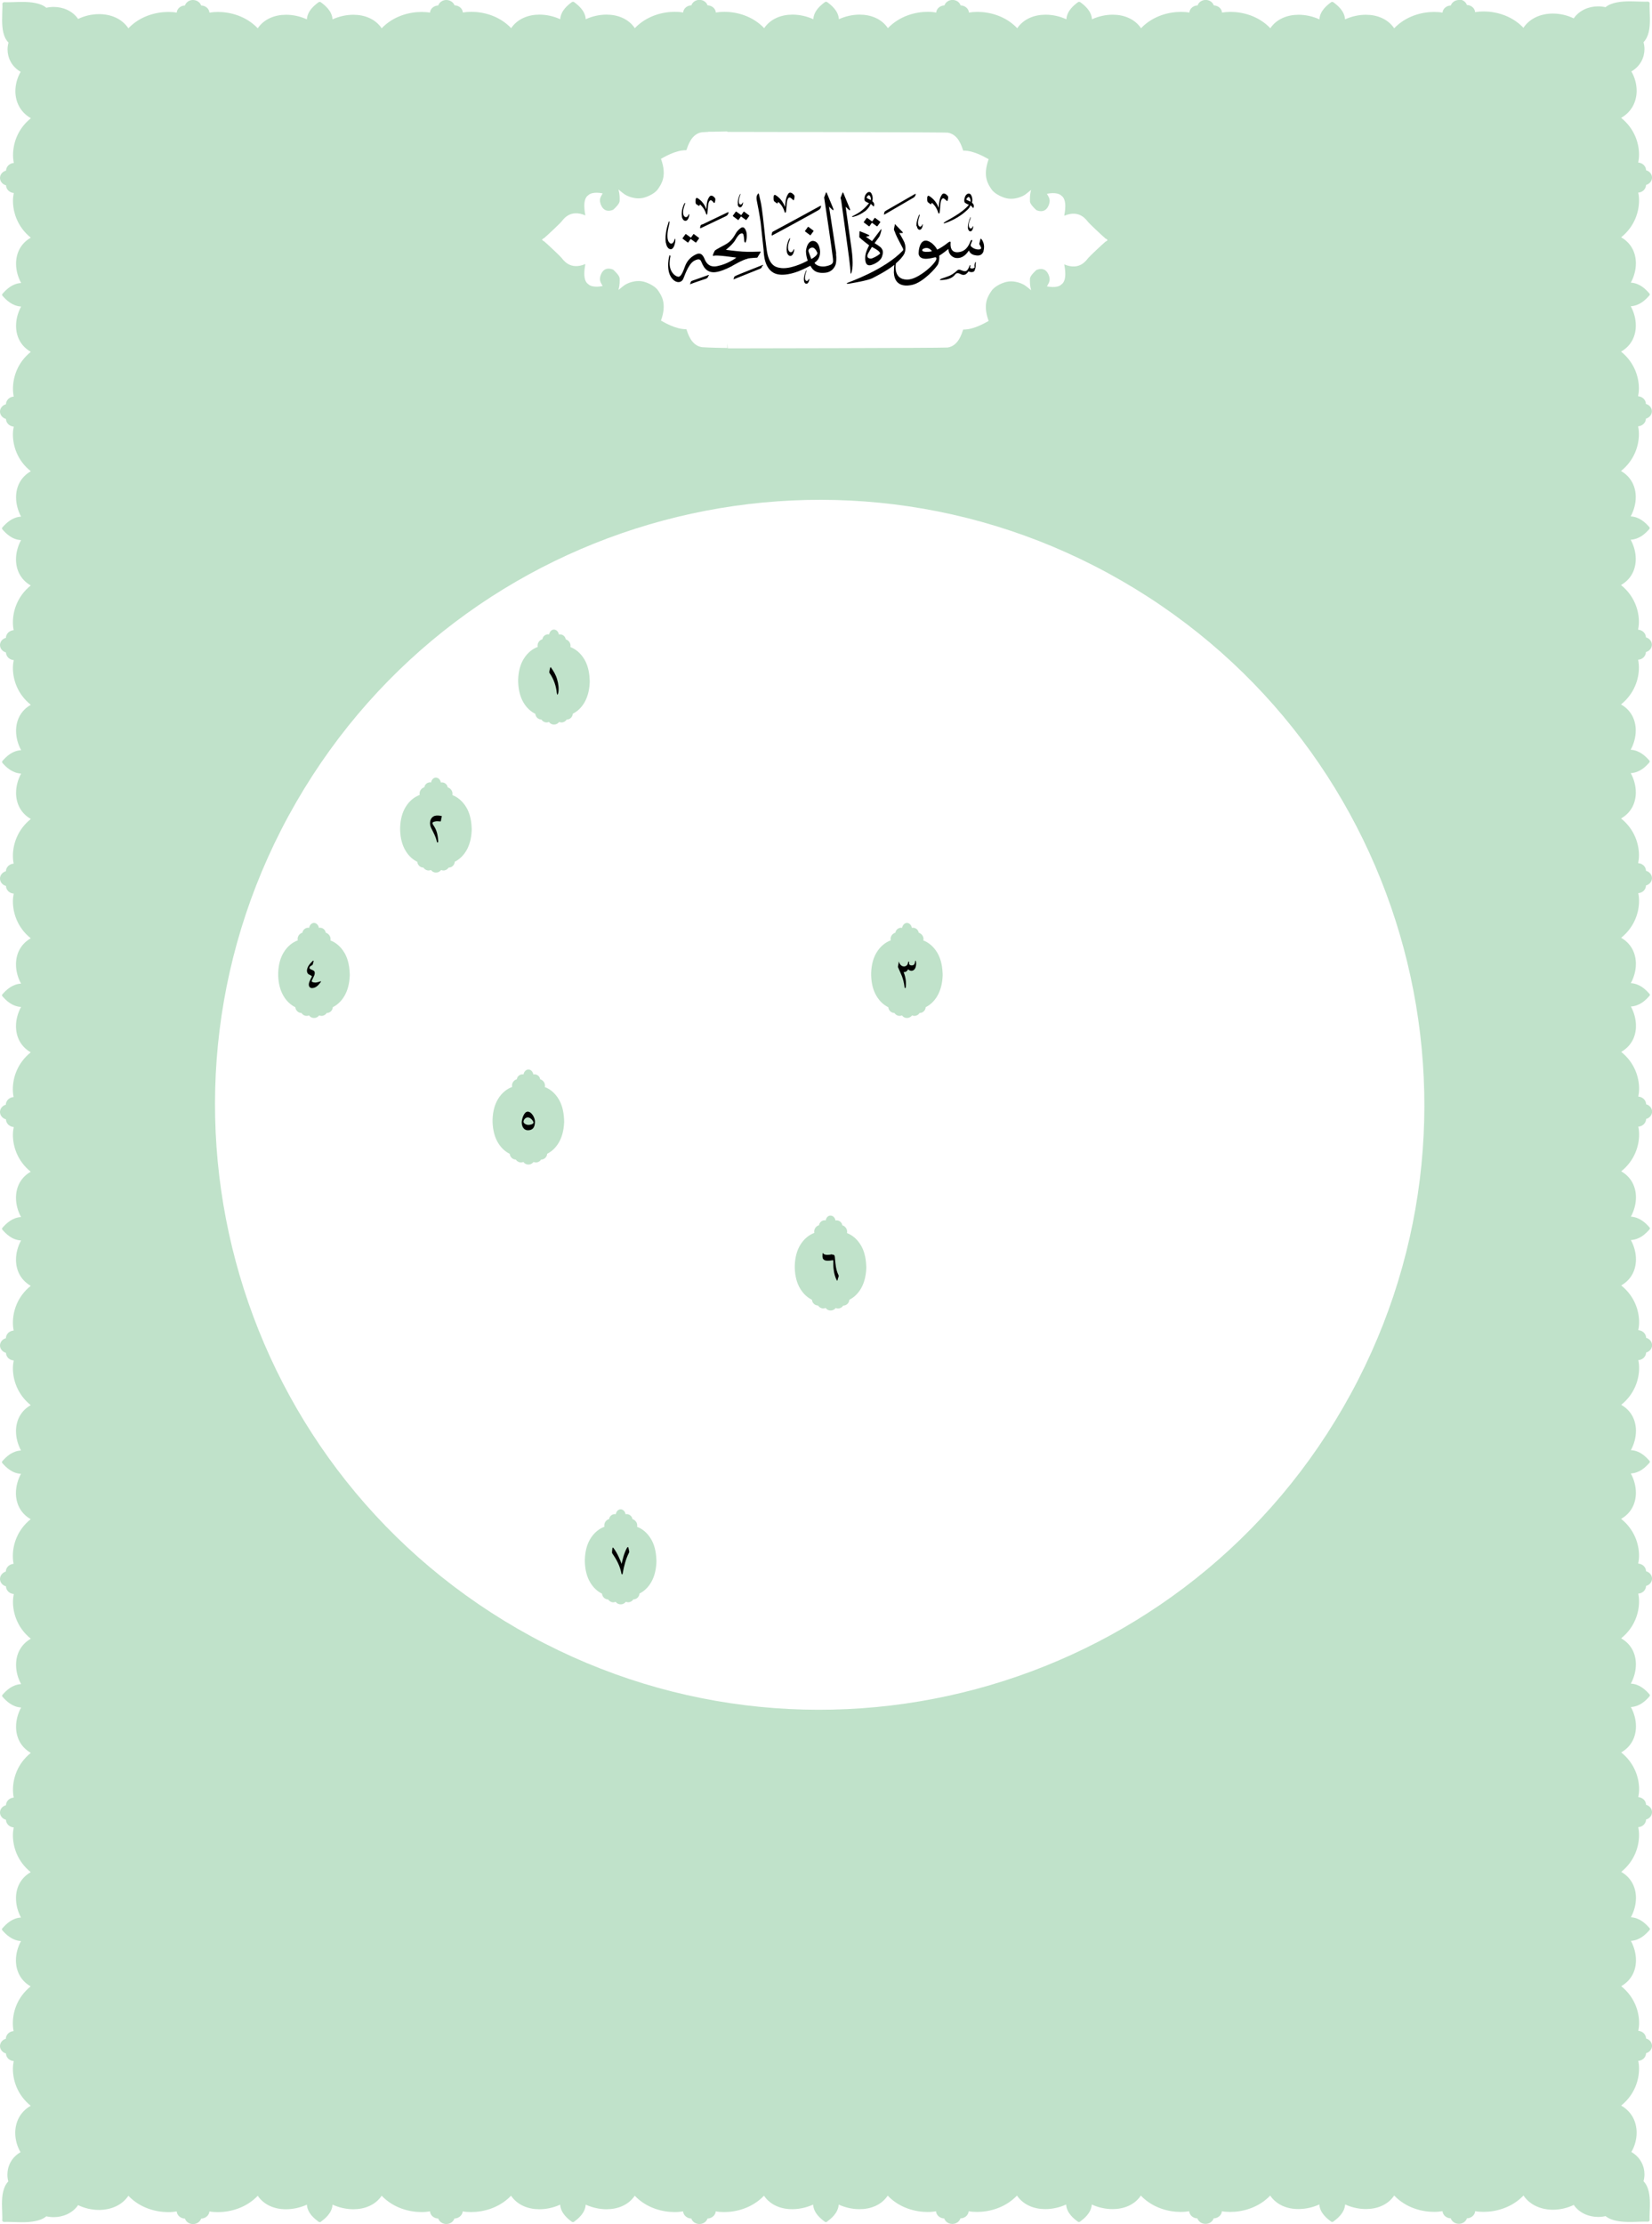 <?xml version="1.0" encoding="iso-8859-1"?>
<!-- Generator: Adobe Illustrator 25.2.1, SVG Export Plug-In . SVG Version: 6.00 Build 0)  -->
<svg version="1.1" xmlns="http://www.w3.org/2000/svg" xmlns:xlink="http://www.w3.org/1999/xlink" x="0px" y="0px"
	 viewBox="0 0 240.74 323.95" enable-background="new 0 0 240.74 323.95" xml:space="preserve">
<g id="Ornaments">
	<path fill-rule="evenodd" clip-rule="evenodd" fill="#C0E2CA" d="M163.5,84.62c42.14,24.33,56.58,78.21,32.25,120.35
		c-24.33,42.14-78.21,56.58-120.35,32.25c-42.14-24.33-56.58-78.21-32.25-120.35C67.47,74.73,121.36,60.29,163.5,84.62z
		 M105.99,19.21c8.1,0.01,31.32,0.05,32.11,0.11c1.56,0.25,2.02,1.94,2.27,2.62c1.6-0.04,3.39,1.1,3.7,1.25
		c-0.92,2.56-0.02,3.7,0.38,4.33c0.4,0.64,1.35,1.1,1.96,1.29c1.37,0.44,2.73-0.25,3.06-0.52c0.33-0.27,0.38-0.29,0.79-0.63
		c-0.21,0.81-0.17,1.27-0.17,1.66c0,0.39,0.62,1,0.94,1.29c1.39,0.58,1.85-0.65,1.92-1.19c0.08-0.54-0.25-0.92-0.38-1.19
		c0.01,0,1.46-0.35,2.1,0.27c0.9,0.6,0.48,2.52,0.42,2.93c2.27-0.96,3.23,0.64,3.52,0.96c0.25,0.28,1.82,1.78,2.52,2.38l0.06,0
		l0.21,0.19l-0.01,0.01l0.01,0.01l-0.21,0.19l-0.06,0c-0.7,0.6-2.27,2.1-2.52,2.38c-0.29,0.33-1.25,1.92-3.52,0.96
		c0.06,0.4,0.48,2.33-0.42,2.93c-0.64,0.62-2.09,0.27-2.1,0.27c0.13-0.27,0.46-0.65,0.38-1.19c-0.08-0.54-0.54-1.77-1.92-1.19
		c-0.33,0.29-0.94,0.9-0.94,1.29s-0.04,0.85,0.17,1.66c-0.4-0.35-0.46-0.37-0.79-0.63c-0.33-0.27-1.69-0.96-3.06-0.52
		c-0.62,0.19-1.56,0.65-1.96,1.29c-0.4,0.64-1.31,1.77-0.38,4.33c-0.31,0.15-2.1,1.29-3.7,1.25c-0.25,0.67-0.71,2.37-2.27,2.62
		c-0.96,0.08-32.04,0.12-32.04,0.12l-0.07-0.73v0.68c0,0-2.73-0.04-3.7-0.12c-1.56-0.25-2.02-1.94-2.27-2.62
		c-1.6,0.04-3.39-1.1-3.7-1.25c0.92-2.56,0.02-3.7-0.38-4.33c-0.4-0.64-1.35-1.1-1.96-1.29c-1.37-0.44-2.73,0.25-3.06,0.52
		c-0.33,0.27-0.38,0.29-0.79,0.63c0.21-0.81,0.17-1.27,0.17-1.66s-0.62-1-0.94-1.29c-1.39-0.58-1.85,0.65-1.92,1.19
		c-0.08,0.54,0.25,0.92,0.38,1.19c-0.01,0-1.46,0.35-2.1-0.27c-0.9-0.6-0.48-2.52-0.42-2.93c-2.27,0.96-3.23-0.64-3.52-0.96
		c-0.25-0.28-1.82-1.78-2.52-2.38l-0.06,0l-0.21-0.19L79,34.91l-0.01-0.01l0.21-0.19l0.06,0c0.7-0.6,2.27-2.1,2.52-2.38
		c0.29-0.33,1.25-1.92,3.52-0.96c-0.06-0.4-0.48-2.33,0.42-2.93c0.64-0.62,2.09-0.27,2.1-0.27c-0.13,0.27-0.46,0.65-0.38,1.19
		c0.08,0.54,0.54,1.77,1.92,1.19c0.33-0.29,0.94-0.9,0.94-1.29c0-0.39,0.04-0.85-0.17-1.66c0.4,0.35,0.46,0.37,0.79,0.63
		c0.33,0.27,1.69,0.96,3.06,0.52c0.62-0.19,1.56-0.65,1.96-1.29c0.4-0.64,1.31-1.77,0.38-4.33c0.31-0.15,2.1-1.29,3.7-1.25
		c0.25-0.67,0.71-2.37,2.27-2.62c0.23-0.02,0.56-0.03,0.93-0.05l0-0.02c0,0,0.18,0,0.48,0c1.09-0.03,2.29-0.05,2.29-0.05V19.21z
		 M13.98,11.69v299.24h212.06h0.4v-0.41V11.69H13.98z"/>
	<path fill-rule="evenodd" clip-rule="evenodd" fill="#C0E2CA" d="M80.02,92.41c-0.05-0.01-0.09-0.02-0.14-0.02
		c-0.42,0-0.78,0.31-0.84,0.72c-0.4,0.12-0.7,0.48-0.7,0.93c0,0.06,0.01,0.12,0.02,0.18c0,0,0,0.01,0,0.01
		c-0.7,0.26-1.49,0.8-2.09,1.82c-0.43,0.73-0.72,1.7-0.76,2.94c0,0.05,0,0.33,0,0.37c0.05,1.24,0.33,2.21,0.76,2.94
		c0.5,0.86,1.13,1.37,1.74,1.67c0.04,0.46,0.42,0.83,0.89,0.84c0.16,0.25,0.44,0.42,0.76,0.42c0.12,0,0.24-0.03,0.34-0.07
		c0.05,0.06,0.1,0.12,0.16,0.17c0.04,0.04,0.12,0.08,0.14,0.1l0.01,0c0.04,0.02,0.08,0.04,0.12,0.05c0.03,0.01,0.06,0.02,0.09,0.03
		c0,0,0.01,0,0.02,0c0.01,0,0.03,0.01,0.04,0.01c0.05,0.01,0.09,0.01,0.14,0.01c0.07,0,0.11-0.01,0.15-0.01l0.01,0
		c0.01,0,0.01,0,0.01,0h0c0.03-0.01,0.05-0.01,0.06-0.01l0,0c0.03-0.01,0.06-0.02,0.09-0.03c0.04-0.01,0.08-0.03,0.12-0.05
		c0.02-0.01,0.11-0.06,0.14-0.09c0.08-0.06,0.13-0.12,0.18-0.18c0.11,0.04,0.22,0.07,0.34,0.07c0.32,0,0.6-0.17,0.76-0.42
		c0.48,0,0.86-0.38,0.89-0.85c0.6-0.3,1.22-0.81,1.71-1.66c0.42-0.73,0.71-1.7,0.76-2.93c0,0,0,0,0,0c0,0,0,0,0,0
		c0-0.01,0-0.04,0-0.06c0-0.04,0-0.08,0-0.13c0-0.08,0-0.17-0.01-0.19c-0.05-1.23-0.33-2.2-0.76-2.93c-0.59-1-1.36-1.55-2.05-1.81
		c0-0.01,0.01-0.02,0.01-0.02c0.01-0.06,0.01-0.12,0.01-0.18c0-0.44-0.3-0.8-0.7-0.93c-0.06-0.41-0.42-0.72-0.84-0.72
		c-0.06,0-0.11,0.01-0.16,0.02c-0.06-0.39-0.34-0.71-0.72-0.72C80.37,91.7,80.09,92.02,80.02,92.41z"/>
	<path fill-rule="evenodd" clip-rule="evenodd" fill="#C0E2CA" d="M62.82,113.97c-0.05-0.01-0.09-0.02-0.14-0.02
		c-0.42,0-0.78,0.31-0.84,0.72c-0.4,0.12-0.7,0.48-0.7,0.93c0,0.06,0.01,0.12,0.02,0.18c0,0,0,0.01,0,0.01
		c-0.7,0.26-1.49,0.8-2.09,1.82c-0.43,0.73-0.72,1.7-0.76,2.94c0,0.05,0,0.33,0,0.37c0.04,1.23,0.33,2.21,0.76,2.94
		c0.5,0.86,1.13,1.37,1.74,1.67c0.04,0.46,0.42,0.83,0.89,0.84c0.16,0.25,0.44,0.42,0.76,0.42c0.12,0,0.24-0.03,0.34-0.07
		c0.05,0.06,0.1,0.12,0.16,0.17c0.04,0.03,0.12,0.08,0.14,0.1l0.01,0c0.04,0.02,0.08,0.04,0.12,0.05c0.03,0.01,0.06,0.02,0.09,0.03
		c0,0,0.01,0,0.02,0c0.01,0,0.03,0.01,0.04,0.01c0.05,0.01,0.09,0.01,0.14,0.01c0.07,0,0.11-0.01,0.15-0.01l0.01,0
		c0.01,0,0.01,0,0.01,0l0,0c0.03-0.01,0.05-0.01,0.06-0.01l0,0c0.03-0.01,0.06-0.02,0.09-0.03c0.04-0.01,0.08-0.03,0.12-0.05
		c0.02-0.01,0.11-0.06,0.14-0.09c0.08-0.06,0.13-0.12,0.18-0.18c0.11,0.04,0.22,0.07,0.34,0.07c0.32,0,0.6-0.17,0.76-0.42
		c0.48,0,0.86-0.38,0.89-0.85c0.6-0.3,1.22-0.82,1.71-1.66c0.42-0.73,0.71-1.7,0.76-2.93c0,0,0,0,0,0c0,0,0,0,0,0
		c0-0.01,0-0.04,0-0.06c0-0.04,0-0.08,0-0.13c0-0.08,0-0.17-0.01-0.19c-0.05-1.23-0.33-2.2-0.76-2.93c-0.59-1-1.36-1.55-2.05-1.81
		c0-0.01,0.01-0.02,0.01-0.02c0.01-0.06,0.01-0.12,0.01-0.18c0-0.44-0.3-0.8-0.7-0.93c-0.06-0.41-0.42-0.72-0.84-0.72
		c-0.06,0-0.11,0.01-0.16,0.02c-0.06-0.39-0.34-0.71-0.72-0.72C63.17,113.26,62.88,113.58,62.82,113.97z"/>
	<path fill-rule="evenodd" clip-rule="evenodd" fill="#C0E2CA" d="M45.05,135.15c-0.05-0.01-0.09-0.02-0.14-0.02
		c-0.42,0-0.78,0.31-0.84,0.72c-0.4,0.12-0.7,0.48-0.7,0.93c0,0.06,0.01,0.12,0.02,0.18c0,0,0,0.01,0,0.01
		c-0.7,0.26-1.49,0.8-2.09,1.82c-0.43,0.73-0.72,1.7-0.76,2.94c0,0.05,0,0.33,0,0.37c0.04,1.24,0.33,2.21,0.76,2.94
		c0.5,0.86,1.13,1.37,1.74,1.67c0.04,0.46,0.42,0.83,0.89,0.84c0.16,0.25,0.44,0.42,0.76,0.42c0.12,0,0.24-0.03,0.34-0.07
		c0.05,0.06,0.1,0.12,0.16,0.17c0.04,0.03,0.12,0.08,0.14,0.1l0.01,0c0.04,0.02,0.08,0.04,0.12,0.05c0.03,0.01,0.06,0.02,0.09,0.03
		c0,0,0.01,0,0.02,0c0.01,0,0.03,0.01,0.04,0.01c0.05,0.01,0.09,0.01,0.14,0.01c0.07,0,0.11-0.01,0.15-0.01l0.01,0
		c0.01,0,0.01,0,0.01,0l0,0c0.03-0.01,0.05-0.01,0.06-0.01l0,0c0.03-0.01,0.06-0.02,0.09-0.03c0.04-0.01,0.08-0.03,0.12-0.05
		c0.02-0.01,0.11-0.06,0.14-0.09c0.08-0.06,0.13-0.12,0.18-0.18c0.11,0.04,0.22,0.07,0.34,0.07c0.32,0,0.6-0.17,0.76-0.42
		c0.48,0,0.86-0.38,0.89-0.85c0.6-0.3,1.22-0.81,1.71-1.66c0.42-0.73,0.71-1.7,0.76-2.93c0,0,0,0,0,0c0,0,0,0,0,0
		c0-0.01,0-0.04,0-0.07c0-0.04,0-0.08,0-0.13c0-0.08,0-0.17-0.01-0.19c-0.05-1.23-0.33-2.2-0.76-2.93c-0.59-1-1.36-1.55-2.05-1.81
		c0-0.01,0.01-0.02,0.01-0.02c0.01-0.06,0.01-0.12,0.01-0.18c0-0.44-0.3-0.8-0.7-0.93c-0.06-0.41-0.42-0.72-0.84-0.72
		c-0.06,0-0.11,0.01-0.16,0.02c-0.06-0.39-0.34-0.71-0.72-0.72C45.39,134.44,45.11,134.76,45.05,135.15z"/>
	<path fill-rule="evenodd" clip-rule="evenodd" fill="#C0E2CA" d="M131.46,135.15c-0.05-0.01-0.09-0.02-0.14-0.02
		c-0.42,0-0.78,0.31-0.84,0.72c-0.4,0.12-0.7,0.48-0.7,0.93c0,0.06,0.01,0.12,0.02,0.18c0,0,0,0.01,0,0.01
		c-0.7,0.26-1.49,0.8-2.09,1.82c-0.43,0.73-0.72,1.7-0.76,2.94c0,0.05,0,0.33,0,0.37c0.04,1.24,0.33,2.21,0.76,2.94
		c0.5,0.86,1.13,1.37,1.74,1.67c0.04,0.46,0.42,0.83,0.89,0.84c0.16,0.25,0.44,0.42,0.76,0.42c0.12,0,0.24-0.03,0.34-0.07
		c0.05,0.06,0.1,0.12,0.16,0.17c0.04,0.04,0.12,0.08,0.14,0.1l0.01,0c0.04,0.02,0.08,0.04,0.12,0.05c0.03,0.01,0.06,0.02,0.09,0.03
		c0,0,0.01,0,0.02,0c0.01,0,0.03,0.01,0.04,0.01c0.05,0.01,0.09,0.01,0.14,0.01c0.07,0,0.11-0.01,0.15-0.01l0,0
		c0.01,0,0.01,0,0.01,0l0,0c0.03-0.01,0.05-0.01,0.06-0.01l0,0c0.03-0.01,0.06-0.02,0.09-0.03c0.04-0.01,0.08-0.03,0.12-0.05
		c0.02-0.01,0.11-0.06,0.14-0.09c0.08-0.06,0.13-0.12,0.18-0.18c0.11,0.04,0.22,0.07,0.34,0.07c0.32,0,0.6-0.17,0.76-0.42
		c0.48,0,0.86-0.38,0.89-0.85c0.6-0.3,1.22-0.81,1.71-1.66c0.42-0.73,0.71-1.7,0.76-2.93c0,0,0,0,0,0c0,0,0,0,0,0
		c0-0.01,0-0.04,0-0.07c0-0.04,0-0.08,0-0.13c0-0.08,0-0.17-0.01-0.19c-0.05-1.23-0.33-2.2-0.76-2.93c-0.59-1-1.36-1.55-2.05-1.81
		c0-0.01,0.01-0.02,0.01-0.02c0.01-0.06,0.02-0.12,0.02-0.18c0-0.44-0.3-0.8-0.7-0.93c-0.06-0.41-0.42-0.72-0.84-0.72
		c-0.06,0-0.11,0.01-0.16,0.02c-0.06-0.39-0.34-0.71-0.72-0.72C131.81,134.44,131.52,134.76,131.46,135.15z"/>
	<path fill-rule="evenodd" clip-rule="evenodd" fill="#C0E2CA" d="M76.29,156.5c-0.05-0.01-0.09-0.02-0.14-0.02
		c-0.42,0-0.78,0.31-0.84,0.72c-0.4,0.12-0.7,0.48-0.7,0.93c0,0.06,0.01,0.12,0.02,0.18c0,0,0,0.01,0,0.01
		c-0.7,0.26-1.49,0.8-2.09,1.82c-0.43,0.73-0.72,1.7-0.76,2.94c0,0.05,0,0.33,0,0.37c0.05,1.24,0.33,2.21,0.76,2.94
		c0.5,0.86,1.13,1.37,1.74,1.67c0.04,0.46,0.42,0.83,0.89,0.84c0.16,0.25,0.44,0.42,0.76,0.42c0.12,0,0.24-0.03,0.34-0.07
		c0.05,0.06,0.1,0.12,0.16,0.17c0.04,0.04,0.12,0.08,0.14,0.1l0.01,0c0.04,0.02,0.08,0.04,0.12,0.05c0.03,0.01,0.06,0.02,0.09,0.03
		c0,0,0.01,0,0.02,0c0.01,0,0.03,0.01,0.04,0.01c0.05,0.01,0.09,0.01,0.14,0.01c0.07,0,0.11-0.01,0.15-0.01l0.01,0
		c0.01,0,0.01,0,0.01,0l0,0c0.03,0,0.05-0.01,0.06-0.01l0,0c0.03-0.01,0.06-0.02,0.09-0.03c0.04-0.01,0.08-0.03,0.12-0.05
		c0.02-0.01,0.11-0.06,0.14-0.09c0.08-0.06,0.13-0.12,0.18-0.18c0.11,0.04,0.22,0.07,0.34,0.07c0.32,0,0.6-0.17,0.76-0.42
		c0.48,0,0.86-0.38,0.89-0.85c0.6-0.3,1.22-0.81,1.71-1.66c0.42-0.73,0.71-1.7,0.76-2.93c0,0,0,0,0,0c0,0,0,0,0,0
		c0-0.01,0-0.04,0-0.07c0-0.04,0-0.08,0-0.13c0-0.08,0-0.17-0.01-0.19c-0.05-1.23-0.33-2.2-0.76-2.93c-0.59-1-1.36-1.55-2.05-1.81
		c0-0.01,0.01-0.02,0.01-0.02c0.01-0.06,0.02-0.12,0.02-0.18c0-0.44-0.3-0.8-0.7-0.93c-0.06-0.41-0.42-0.72-0.84-0.72
		c-0.06,0-0.11,0.01-0.16,0.02c-0.06-0.39-0.34-0.71-0.72-0.72C76.64,155.79,76.35,156.11,76.29,156.5z"/>
	<path fill-rule="evenodd" clip-rule="evenodd" fill="#C0E2CA" d="M120.33,177.76c-0.05-0.01-0.09-0.02-0.14-0.02
		c-0.42,0-0.78,0.31-0.84,0.72c-0.4,0.12-0.7,0.48-0.7,0.93c0,0.06,0.01,0.12,0.02,0.18c0,0,0,0.01,0,0.01
		c-0.7,0.26-1.49,0.8-2.09,1.82c-0.43,0.73-0.72,1.7-0.76,2.94c0,0.05,0,0.33,0,0.37c0.04,1.24,0.33,2.21,0.76,2.94
		c0.5,0.85,1.13,1.37,1.74,1.67c0.04,0.46,0.42,0.83,0.89,0.84c0.16,0.25,0.44,0.42,0.76,0.42c0.12,0,0.24-0.03,0.34-0.07
		c0.05,0.06,0.1,0.12,0.16,0.17c0.04,0.03,0.12,0.08,0.14,0.1l0.01,0c0.04,0.02,0.08,0.04,0.12,0.05c0.03,0.01,0.06,0.02,0.09,0.03
		c0,0,0.01,0,0.02,0c0.01,0,0.03,0.01,0.04,0.01c0.05,0.01,0.09,0.01,0.14,0.01c0.07,0,0.11-0.01,0.15-0.01l0,0
		c0.01,0,0.01,0,0.01,0h0c0.03-0.01,0.05-0.01,0.06-0.01l0,0c0.03-0.01,0.06-0.02,0.09-0.03c0.04-0.01,0.08-0.03,0.12-0.05
		c0.02-0.01,0.11-0.06,0.14-0.08c0.08-0.06,0.13-0.12,0.18-0.18c0.11,0.04,0.22,0.07,0.34,0.07c0.32,0,0.6-0.17,0.76-0.42
		c0.48,0,0.86-0.38,0.89-0.85c0.6-0.3,1.22-0.82,1.71-1.66c0.42-0.73,0.71-1.7,0.76-2.93c0,0,0,0,0,0c0,0,0,0,0,0
		c0-0.01,0-0.04,0-0.06c0-0.04,0-0.08,0-0.13c0-0.08,0-0.17-0.01-0.2c-0.05-1.23-0.33-2.2-0.76-2.93c-0.59-1-1.36-1.55-2.05-1.81
		c0-0.01,0.01-0.02,0.01-0.02c0.01-0.06,0.02-0.12,0.02-0.18c0-0.44-0.3-0.8-0.7-0.93c-0.06-0.41-0.42-0.72-0.84-0.72
		c-0.06,0-0.11,0.01-0.16,0.02c-0.06-0.39-0.34-0.71-0.72-0.71C120.68,177.04,120.39,177.36,120.33,177.76z"/>
	<path fill-rule="evenodd" clip-rule="evenodd" fill="#C0E2CA" d="M89.74,220.56c-0.05-0.01-0.09-0.02-0.14-0.02
		c-0.42,0-0.78,0.31-0.84,0.72c-0.4,0.12-0.7,0.48-0.7,0.93c0,0.06,0.01,0.12,0.02,0.18c0,0,0,0.01,0,0.01
		c-0.7,0.26-1.49,0.8-2.09,1.82c-0.43,0.73-0.72,1.7-0.76,2.94c0,0.05,0,0.33,0,0.38c0.04,1.24,0.33,2.21,0.76,2.94
		c0.5,0.85,1.13,1.37,1.74,1.67c0.04,0.46,0.42,0.83,0.89,0.84c0.16,0.25,0.44,0.42,0.76,0.42c0.12,0,0.24-0.03,0.34-0.07
		c0.05,0.06,0.1,0.12,0.16,0.17c0.04,0.03,0.12,0.08,0.14,0.09l0.01,0c0.04,0.02,0.08,0.04,0.12,0.05c0.03,0.01,0.06,0.02,0.09,0.03
		c0,0,0.01,0,0.02,0c0.01,0,0.03,0.01,0.04,0.01c0.05,0.01,0.09,0.01,0.14,0.01c0.07,0,0.11-0.01,0.15-0.01l0.01,0
		c0.01,0,0.01,0,0.01,0h0c0.03-0.01,0.05-0.01,0.06-0.01l0,0c0.03-0.01,0.06-0.02,0.09-0.03c0.04-0.01,0.08-0.03,0.12-0.05
		c0.02-0.01,0.11-0.06,0.14-0.09c0.08-0.06,0.13-0.12,0.18-0.18c0.11,0.04,0.22,0.07,0.34,0.07c0.32,0,0.6-0.17,0.76-0.42
		c0.48,0,0.86-0.38,0.89-0.85c0.6-0.3,1.22-0.81,1.71-1.66c0.42-0.73,0.71-1.7,0.76-2.93c0,0,0,0,0,0c0,0,0,0,0,0
		c0-0.01,0-0.04,0-0.07c0-0.04,0-0.08,0-0.13c0-0.08,0-0.17-0.01-0.19c-0.05-1.23-0.33-2.2-0.76-2.93c-0.59-1-1.36-1.55-2.05-1.81
		c0-0.01,0.01-0.02,0.01-0.02c0.01-0.06,0.01-0.12,0.01-0.18c0-0.44-0.3-0.8-0.7-0.93c-0.06-0.41-0.42-0.72-0.84-0.72
		c-0.06,0-0.11,0.01-0.16,0.02c-0.06-0.39-0.34-0.71-0.71-0.72C90.08,219.84,89.8,220.16,89.74,220.56z"/>
</g>
<g id="Aya_No.">
	<path fill-rule="evenodd" clip-rule="evenodd" d="M80.24,97.19h-0.03c-0.06,0.06-0.19,0.72-0.16,0.78
		c0.03,0.06,0.06,0.12,0.12,0.19c0.5,0.75,0.87,1.71,0.97,2.77c0.03,0.06,0.03,0.25,0.09,0.25s0.09-0.19,0.12-0.25
		c0.12-0.59,0.03-1.34-0.16-1.96c-0.19-0.69-0.53-1.22-0.9-1.75C80.27,97.19,80.27,97.19,80.24,97.19z"/>
	<path fill-rule="evenodd" clip-rule="evenodd" d="M63.34,118.84c-0.72,0.25-0.84,1.18-0.47,1.84c0.34,0.69,0.62,1.15,0.78,1.87
		c0.03,0.09,0.03,0.16,0.09,0.16c0.06,0,0.12-0.03,0.12-0.16c-0.06-0.97-0.22-1.68-0.72-2.37c-0.03-0.06-0.12-0.19-0.12-0.31
		c0-0.16,0.47-0.25,0.65-0.25c0.22,0,0.44,0.03,0.56,0.03l0.16-0.78C64.02,118.78,63.65,118.75,63.34,118.84z"/>
	<path fill-rule="evenodd" clip-rule="evenodd" d="M133.36,139.99c0,0.22-0.09,0.41-0.12,0.47c-0.22,0.25-0.65,0.19-0.75-0.03
		c-0.03-0.09,0-0.19,0-0.28c0-0.06-0.03-0.09-0.06-0.09c-0.06,0-0.06,0.03-0.09,0.09c-0.03,0.16-0.06,0.28-0.12,0.37
		c-0.25,0.34-0.69,0.31-0.94,0.06c-0.12-0.09-0.22-0.31-0.28-0.44c-0.03-0.06-0.06-0.09-0.09,0l0.06,0.03l-0.12,0.65
		c0,0.06,0.03,0.06,0.06,0.16c0.22,0.53,0.34,0.75,0.53,1.22c0.19,0.53,0.28,0.87,0.37,1.53c0,0.06,0,0.19,0.09,0.19
		c0.06,0,0.09-0.06,0.09-0.12c0.09-0.65,0-1.43-0.28-2.12c-0.03-0.06-0.03-0.09,0-0.09h0.09c0.22,0,0.44-0.19,0.53-0.41
		c0.28,0.28,0.69,0.31,0.94,0c0.25-0.28,0.28-0.93,0.19-1.18c0-0.06-0.03-0.06-0.03-0.06C133.39,139.93,133.36,139.96,133.36,139.99
		z"/>
	<path fill-rule="evenodd" clip-rule="evenodd" d="M45.57,139.97c-0.34,0.34-0.78,0.75-0.84,1.37c0,0.25,0.06,0.41,0.19,0.53
		c0.22,0.16,0.53,0.22,0.53,0.37c0,0.03-0.41,0.72-0.44,1.06c-0.06,0.44,0.22,0.62,0.44,0.62c0.65,0,1.03-0.53,1.31-0.9
		c0.03-0.06,0.03-0.12,0-0.09c-0.34,0.12-0.56,0.16-0.75,0.19c-0.42,0-0.6-0.12-0.59-0.21c0.01-0.13,0.37-0.71,0.43-1.01
		c0.03-0.16,0.03-0.34-0.06-0.44c-0.19-0.22-0.69-0.25-0.69-0.47c0-0.25,0.25-0.31,0.44-0.44c0.09-0.19,0.12-0.41,0.16-0.53
		C45.73,139.97,45.66,139.87,45.57,139.97z"/>
	<path fill-rule="evenodd" clip-rule="evenodd" d="M77.75,163.48c0,0.25-0.44,0.37-0.75,0.37c-0.31,0-0.7-0.21-0.71-0.46
		c0.01-0.31,0.29-0.63,0.62-0.63C77.31,162.76,77.66,163.2,77.75,163.48z M76.03,163.48c0,0.56,0.28,1.15,0.9,1.15
		c0.72,0,1.03-0.44,1.03-1.28c0-0.5-0.47-1.43-1.06-1.43C76.35,161.92,76.03,163.04,76.03,163.48z"/>
	<path fill-rule="evenodd" clip-rule="evenodd" d="M119.87,182.59c0,0.12-0.03,0.34,0,0.56c0.03,0.28,0.28,0.44,0.53,0.47
		c0.31,0.03,0.62,0,0.94-0.06c0.06,0,0.09,0.03,0.09,0.09c0,0.56,0,0.9,0.06,1.28c0.06,0.53,0.19,1.06,0.44,1.53
		c0.03,0.09,0.09,0.12,0.12,0c0.03-0.16,0.09-0.34,0.16-0.53c0.03-0.09,0.03-0.12-0.03-0.22c-0.37-0.78-0.41-1.46-0.5-2.37
		c-0.03-0.34,0-0.65-0.47-0.59l0.06-0.06c-0.22,0.06-0.47,0.09-0.72,0.09c-0.25,0-0.56-0.09-0.56-0.19c0-0.03-0.03-0.06-0.06-0.06
		C119.9,182.52,119.87,182.55,119.87,182.59z"/>
	<path fill-rule="evenodd" clip-rule="evenodd" d="M91.37,225.45c-0.44,0.78-0.65,1.75-0.78,2.34c-0.16-0.41-0.62-1.62-1.22-2.34
		c-0.03-0.06-0.12-0.06-0.12,0.06c-0.03,0.19-0.06,0.41-0.06,0.59c0,0.06,0,0.12,0.06,0.19c0.59,0.87,1.09,1.75,1.31,2.9
		c0.03,0.06,0,0.12,0.09,0.12c0.06,0,0.09-0.03,0.09-0.12c0.22-1.18,0.44-2.06,0.9-2.99c0.03-0.09,0.06-0.09,0.06-0.19
		c-0.03-0.16-0.09-0.44-0.12-0.56C91.52,225.27,91.46,225.33,91.37,225.45z"/>
</g>
<g id="Quran_Text">
	<path fill-rule="evenodd" clip-rule="evenodd" d="M103.14,40.09c-0.16,0.07-2.06,0.72-2.23,0.79c-0.16,0.06-0.23,0.1-0.26,0.23
		c-0.03,0.13-0.07,0.2-0.07,0.2c-0.03,0.07-0.07,0.13,0.16,0.03c0.13-0.07,1.96-0.69,2.16-0.75c0.13-0.07,0.2-0.1,0.26-0.23
		c0.06-0.13,0.06-0.13,0.1-0.23l0.03,0.03C103.34,40.05,103.37,40.02,103.14,40.09z M117.45,39.46c-0.06,0.16-0.36,0.75-0.29,1.41
		c0,0.16,0.1,0.46,0.36,0.46c0.13,0,0.29-0.1,0.39-0.46c0.03-0.1,0.03-0.16,0.03-0.2h-0.03c0-0.07-0.03-0.1-0.06,0
		c-0.1,0.23-0.33,0.39-0.49,0.1c-0.03-0.07-0.13-0.36,0.06-0.98c0.03-0.13,0.1-0.29,0.1-0.29C117.54,39.37,117.51,39.3,117.45,39.46
		z M111,38.65c-0.16,0.07-3.6,1.41-3.76,1.51c-0.16,0.1-0.23,0.1-0.26,0.23c-0.03,0.13-0.06,0.2-0.06,0.2
		c-0.03,0.07-0.07,0.16,0.16,0.03c0.07-0.03,3.54-1.41,3.67-1.47c0.13-0.07,0.2-0.1,0.26-0.23c0.06-0.13,0.06-0.13,0.1-0.23
		l0.07,0.03C111.19,38.61,111.23,38.51,111,38.65z M142.1,38.25c-0.07,0.2-0.1,0.33-0.1,0.39c0,0.07,0.03,0.33,0.03,0.33
		c-0.07,0.06-0.39,0.26-0.69,0.03c0.03-0.07,0.07-0.2,0.07-0.26c0.03-0.1-0.03-0.2-0.1-0.07c-0.07,0.13-0.2,0.52-0.29,0.59
		c-0.1,0.1-0.2,0.43-0.95,0.1c-0.13-0.03-0.36-0.23-0.69,0.13c-0.79,0.72-1.34,0.79-2.23,1.11c-0.1,0.07-0.33,0.23-0.07,0.2
		c0.26-0.03,1.37,0,2-0.69c0.13-0.13,0.26-0.46,0.75-0.26c0.26,0.1,0.75,0.52,1.31-0.33c0.33,0.2,0.79,0.13,0.88-0.1
		c0.07-0.23,0.16-0.46,0.16-0.62v-0.36l0.03-0.1C142.23,38.22,142.16,38.06,142.1,38.25z M101.05,34.1l-0.36,0.52l-0.72-0.52H99.9
		l-0.43,0.59v0.07l0.75,0.56h0.07l0.36-0.52l0.72,0.52h0.07l0.43-0.59v-0.07l-0.75-0.56H101.05z M128.18,37.01
		c-0.33,0.29-1.05,0.65-1.24,0.65c-0.2,0.03-0.72-0.07-0.49-0.62c0.06-0.16,0.57-1,0.61-1.07C127.32,36.1,128.53,36.72,128.18,37.01
		z M128.35,33.44c-0.13,0.16-1.31,1.73-1.31,1.73l0.03-0.06l-0.88-0.62c0,0,0.36-0.1,0.43-0.1c0.07-0.03,0.1-0.1,0-0.16
		c-0.1-0.07-1.15-0.49-1.24-0.52c-0.07-0.03-0.1-0.06-0.13,0.03c0,0.1-0.03,0.79-0.03,0.79s0,0.03,0.07,0.1
		c0.1,0.07,0.2,0.16,0.26,0.23c0.07,0.06,1.05,0.85,1.11,0.88c0,0-0.49,0.85-0.56,1.54c-0.06,0.69,0,1.6,0.92,1.31
		c0.26-0.07,1.28-0.49,1.51-1.21c0.07-0.26,0.29-0.75-0.07-1.21c-0.2-0.29-1.01-0.75-1.01-0.75s0.62-0.85,0.69-0.95
		c0.07-0.1,0.29-0.75,0.29-0.92C128.45,33.38,128.45,33.31,128.35,33.44z M107.99,33.18c-0.03,0.03-0.46,0.29-0.75,0.79
		c-0.29,0.49-0.65,1.18-1.57,1.67c-0.23,0.13-1.44,0.75-1.51,0.88c-0.07,0.13-0.23,0.46-0.26,0.59c-0.03,0.1,0,0.2,0.1,0.16
		c0.26-0.2,3.31,0.26,3.31,0.26c-0.16,0.13-1.38,0.95-2.68,1.21c-0.43,0.1-1.34,0.26-1.87-0.82c-0.13-0.23-0.36-1.24-1.21-0.92
		c-0.82,0.33-1.44,0.98-1.73,1.8c-0.29,0.82-0.59,1.51-0.95,1.51c-0.33,0-1.18-0.49-1.28-1.73c-0.03-0.26,0.03-0.98,0.1-1.18
		c0.03-0.2-0.1-0.33-0.16-0.1c-0.07,0.23-0.65,2.75,0.88,3.67c0.13,0.07,0.79,0.36,1.15-0.33c0.13-0.26,0.69-2.09,1.54-2.62
		c0.23-0.13,0.79-0.43,1.01-0.07c0.23,0.36,0.49,1.6,1.73,1.7c0.16,0,0.85,0.13,2.75-0.85c0.16-0.1,1.73-1.02,2.36-1.11v-0.03
		c0.33-0.07,1.41-0.13,1.41-0.13c0.07-0.1,0.39-0.65,0.46-0.75c0.03-0.07,0.1-0.16-0.1-0.13c-0.2,0-1.64,0.07-2.52,0
		c-1.02-0.07-2.42-0.26-2.42-0.26c0.13-0.1,1.08-0.85,1.44-1.54c0.1-0.2,0.46-0.72,0.66-0.79c0.2-0.1,0.39-0.1,0.46,0.13
		c0.1,0.39,0.1,0.88,0.13,0.98c0.03,0.1,0.13,0.26,0.2,0.1c0.1-0.2,0.23-0.82,0.1-1.47C108.71,33.67,108.54,32.88,107.99,33.18z
		 M135.81,36.58c0,0-0.26,0.13-0.92,0.1c-0.59-0.03-0.52-0.26-0.46-0.36C134.53,36.22,135.22,35.8,135.81,36.58z M130.41,32.69
		c-0.03,0.1-0.1,0.52-0.13,0.62c-0.03,0.1,0,0.16,0.03,0.26c0.03,0.07,0.16,0.33,0.23,0.56c0.07,0.23,0.92,1.83,1.01,2
		c0.07,0.13,0.1,0.26,0.03,0.36c-2.72,2.85-7.92,4.62-8.09,4.71c-0.16,0.1-0.13,0.16,0.16,0.13c0.43-0.07,2.78-0.46,3.44-0.79
		c0.43-0.23,2-0.98,3.24-1.96c-0.03,0.26-0.07,0.62-0.07,1.11c0.1,2.29,2.13,1.93,2.68,1.8c1.61-0.36,3.6-2.59,3.77-3.04
		c0.16-0.46,0.2-0.85,0.16-1.21c0.43-0.23,1.34-0.98,1.34-0.98c0.03,0.98,0.82,1.28,1.05,1.31c1.11,0.16,1.7-0.75,1.93-1.08
		c0.2,0.52,0.69,0.66,0.95,0.69c0.98,0.2,1.15-0.49,1.21-0.65h-0.03c0.29-0.95-0.23-1.64-0.33-1.74c-0.07-0.06-0.1,0-0.13,0.1
		c-0.03,0.1-0.1,0.43-0.16,0.65c0,0,0.2,0.33,0.26,0.49c0.07,0.16-0.03,0.26-0.23,0.3c-0.59,0.06-1.05-0.26-1.21-0.43
		c-0.16-0.16,0-0.43,0.13-0.75c0.1-0.26-0.1-0.29-0.23,0c-0.49,1.31-1.21,1.44-1.38,1.51c-1.67,0.46-1.54-1.08-1.51-1.31
		c0-0.26-0.16-0.16-0.39,0c-0.69,0.56-1.28,0.88-1.57,1.01c-0.26-0.52-0.65-0.82-0.79-0.95c-1.8-1.31-1.96,1.34-1.9,1.64
		c0.26,1.11,2.13,0.46,2.39,0.43c0.29-0.03,0.2,0.36,0.03,0.59c-0.39,0.56-0.85,0.95-1.28,1.31c-1.8,1.44-2.68,1.34-2.95,1.34
		c-1.77-0.07-1.6-1.93-1.51-2.36c0.52-0.46,0.98-0.92,1.24-1.44c0.1-0.26,0.29-0.88-0.03-1.67c-0.16-0.36-0.72-1.31-0.72-1.31h0.46
		c0.03,0,0.13-0.03,0-0.16c-0.1-0.1-0.95-0.98-1.01-1.05C130.47,32.66,130.44,32.59,130.41,32.69z M127.46,31.74l-0.36,0.52
		l-0.72-0.52h-0.07l-0.43,0.59v0.07l0.75,0.56h0.07l0.36-0.52l0.72,0.52h0.07l0.43-0.59V32.3l-0.75-0.56H127.46z M97.41,32.43
		c-0.1,0.36-0.56,1.54-0.39,2.95h0.03c0.03,0.33,0.26,0.92,0.69,0.92c0.23,0,0.49-0.2,0.65-1.01c0.03-0.16,0.03-0.33,0.03-0.39
		c0-0.1-0.07-0.23-0.13,0.03c-0.13,0.49-0.52,0.85-0.88,0.23c-0.07-0.13-0.29-0.69,0-2c0.07-0.26,0.13-0.62,0.13-0.62
		C97.61,32.23,97.51,32.1,97.41,32.43z M141.38,31.74c-0.07,0.16-0.36,0.79-0.33,1.47c0,0.16,0.13,0.49,0.36,0.49
		c0.13,0,0.29-0.1,0.39-0.49c0.03-0.1,0.03-0.16,0.03-0.2c0-0.06-0.03-0.13-0.07,0c-0.1,0.23-0.33,0.43-0.52,0.1
		c-0.03-0.07-0.16-0.36,0.07-1.01h0.03c0.03-0.13,0.1-0.33,0.1-0.33C141.51,31.64,141.44,31.54,141.38,31.74z M108.38,30.82
		l-0.36,0.52l-0.72-0.52h-0.07l-0.43,0.59v0.07l0.75,0.56h0.07l0.36-0.52l0.72,0.52h0.06l0.43-0.59v-0.06l-0.75-0.56H108.38z
		 M133.91,31.35c-0.07,0.2-0.39,0.85-0.36,1.6h0.07c0,0.16,0.13,0.52,0.39,0.52c0.13,0,0.33-0.1,0.43-0.52
		c0.03-0.1,0.03-0.16,0.03-0.23c0-0.07-0.03-0.13-0.07,0c-0.1,0.26-0.36,0.46-0.56,0.1c-0.03-0.07-0.16-0.39,0.07-1.08
		c0.03-0.13,0.1-0.33,0.1-0.33C134.08,31.25,134.01,31.18,133.91,31.35z M105.99,30.95c-0.16,0.07-3.47,1.67-3.63,1.74h-0.07
		c-0.16,0.07-0.2,0.13-0.23,0.26c-0.03,0.13-0.03,0.2-0.03,0.2c-0.03,0.06-0.03,0.16,0.2,0.03c0.07-0.03,3.44-1.64,3.57-1.7
		c0.13-0.07,0.2-0.13,0.26-0.23c0.06-0.13,0.06-0.13,0.1-0.23C106.19,30.92,106.22,30.86,105.99,30.95z M99.7,29.68
		c-0.1,0.23-0.46,0.98-0.33,1.87v0.03c0.03,0.2,0.2,0.59,0.52,0.59c0.16,0,0.39-0.13,0.52-0.65c0.03-0.13,0.03-0.2,0.03-0.26
		c0-0.07-0.03-0.13-0.1,0c-0.1,0.33-0.43,0.56-0.69,0.16c-0.03-0.07-0.23-0.43,0.03-1.28c0.06-0.16,0.13-0.39,0.13-0.39
		C99.9,29.55,99.8,29.48,99.7,29.68z M103.4,28.63c-0.39,0.49-0.43,1.15-0.46,1.87c-0.07-0.16-0.36-1.11-1.34-1.67
		c-0.07-0.03-0.23,0.03-0.23,0.26c0,0.13-0.03,0.46,0.03,0.56v0.03c0.1,0.1,0.36,0.26,0.43,0.29c0.03,0.03,0.1,0.03,0.1-0.03
		c0-0.07,0.07-0.2,0.16-0.1c0.06,0.07,0.56,0.49,0.82,1.34c0.03,0.1,0.16,0.13,0.16-0.03c0.06-0.39,0.1-1.08,0.13-1.31
		c0.03-0.29,0.2-0.88,0.56-0.59c0.1,0.07,0.16,0.16,0.16,0.16c0.07,0.1,0.16,0.23,0.23,0.1c0.07-0.16,0.13-0.46,0.07-0.62
		C104.19,28.83,103.73,28.24,103.4,28.63z M107.82,28.33c-0.07,0.16-0.36,0.75-0.29,1.41h-0.03c0,0.16,0.1,0.46,0.36,0.46
		c0.13,0,0.29-0.1,0.39-0.46c0.03-0.1,0.03-0.16,0.03-0.2c0-0.07-0.03-0.1-0.07,0c-0.1,0.23-0.33,0.39-0.49,0.1
		c-0.03-0.06-0.13-0.36,0.07-0.98c0.03-0.13,0.1-0.29,0.1-0.29C107.92,28.24,107.89,28.17,107.82,28.33z M133.26,28.3
		c-0.16,0.1-3.99,2.29-4.16,2.39c-0.16,0.1-0.2,0.13-0.23,0.26c-0.03,0.13-0.03,0.2-0.03,0.2h-0.03c-0.03,0.07-0.03,0.16,0.2,0.03
		c0.06-0.03,3.93-2.29,4.06-2.36c0.13-0.07,0.2-0.13,0.26-0.23c0.07-0.13,0.07-0.13,0.1-0.23C133.45,28.27,133.49,28.17,133.26,28.3
		z M141.24,28.73c0.23,0.23,0.2,0.59,0.2,0.65c0,0-0.29-0.13-0.43-0.2h-0.03c-0.13-0.07-0.2-0.13-0.13-0.23
		C141.05,28.66,141.15,28.66,141.24,28.73z M140.66,28.56h0.03c-0.16,0.23-0.26,0.82-0.06,0.98c0.23,0.16,0.56,0.29,0.56,0.29
		c-1.05,1.28-3.08,2.19-3.57,2.55c-0.13,0.1-0.13,0.16-0.03,0.16c0.07-0.03,1.64-0.46,3.04-1.67c0.65-0.56,0.62-0.59,0.79-0.95
		c0.13,0.06,0.23,0.2,0.29,0.26c0.07,0.1,0.13,0.16,0.16,0.07c0.13-0.39-0.06-0.59-0.23-0.72c0,0,0.2-0.59-0.16-1.18
		C141.41,28.27,141.08,27.94,140.66,28.56z M137.28,28.33c-0.39,0.52-0.43,1.21-0.49,1.96c-0.06-0.16-0.39-1.18-1.44-1.77
		c-0.07-0.03-0.23,0.03-0.23,0.29c0,0.13-0.03,0.49,0.07,0.59h-0.03c0.1,0.1,0.39,0.29,0.43,0.33c0.07,0.03,0.1,0.03,0.13-0.03
		c0-0.07,0.07-0.2,0.16-0.1c0.06,0.07,0.59,0.49,0.85,1.41c0.03,0.13,0.16,0.13,0.2-0.03c0.07-0.43,0.1-1.15,0.13-1.38
		c0.03-0.29,0.2-0.95,0.59-0.62c0.1,0.07,0.2,0.16,0.2,0.16c0.1,0.1,0.2,0.23,0.23,0.1c0.07-0.2,0.13-0.49,0.07-0.65
		C138.1,28.53,137.61,27.91,137.28,28.33z M114.99,34.82c-0.1,0.23-0.46,0.98-0.33,1.87c0.03,0.2,0.2,0.59,0.52,0.59
		c0.16,0,0.39-0.13,0.52-0.65c0.03-0.13,0.03-0.2,0.03-0.26c0-0.06-0.03-0.13-0.1,0c-0.1,0.33-0.43,0.56-0.69,0.16
		c-0.03-0.07-0.23-0.43,0.03-1.28v0.03c0.07-0.16,0.13-0.39,0.13-0.39C115.19,34.69,115.09,34.62,114.99,34.82z M117.74,33.05
		l-0.43,0.59v0.06l0.75,0.56h0.06l0.43-0.59V33.6l-0.75-0.56H117.74z M119.44,30.04c-0.16,0.1-6.48,3.54-6.68,3.63
		c-0.2,0.1-0.23,0.13-0.26,0.26c-0.03,0.13-0.03,0.2-0.06,0.23l0.03,0.03c-0.03,0.1-0.07,0.2,0.2,0.03c0.1-0.03,6.45-3.5,6.58-3.6
		c0.13-0.1,0.23-0.13,0.29-0.26c0.07-0.13,0.07-0.16,0.1-0.26C119.67,30,119.7,29.91,119.44,30.04z M114.89,28.2
		c-0.39,0.52-0.43,1.21-0.49,1.96c-0.07-0.16-0.39-1.18-1.44-1.77c-0.07-0.03-0.23,0.03-0.23,0.3c0,0.13-0.03,0.49,0.07,0.59h-0.03
		c0.1,0.1,0.39,0.29,0.43,0.33c0.07,0.03,0.1,0.03,0.13-0.03c0-0.07,0.07-0.2,0.16-0.1c0.07,0.07,0.59,0.49,0.85,1.41
		c0.03,0.13,0.16,0.13,0.2-0.03c0.07-0.43,0.1-1.15,0.13-1.38c0.03-0.29,0.2-0.95,0.59-0.62c0.1,0.06,0.2,0.16,0.2,0.16
		c0.1,0.1,0.2,0.23,0.23,0.1c0.07-0.2,0.13-0.49,0.07-0.65C115.71,28.4,115.22,27.78,114.89,28.2z M119.08,36.75
		c0.2,0.39-0.72,0.92-0.85,0.98c0,0-0.33-0.85-0.39-1.05c-0.07-0.2-0.03-0.43,0.36-0.59C118.59,35.93,118.89,36.35,119.08,36.75z
		 M120.36,28.07c-0.03,0.1-0.26,0.69-0.26,0.69c0.07,0.36,1.25,8.41,1.28,8.9c0.03,0.49,0.2,0.92-1.18,1.15
		c-0.23,0.03-1.11,0.06-1.51-0.52c0.23-0.2,0.82-0.52,0.82-1.64c-0.13-1.6-0.98-1.6-1.21-1.54c-0.23,0.06-0.72,0.33-0.85,1.44
		c0,0.36,0.07,0.92,0.26,1.41c-0.65,0.36-2.68,1.34-4.09,1.05c-0.36-0.07-1.34-0.16-1.77-1.96c-0.2-0.79-0.52-4.09-0.52-4.09
		s-0.26-2.52-0.46-3.47c-0.07-0.33-0.2-0.92-0.26-1.15c-0.07-0.2-0.1-0.23-0.16-0.1c-0.1,0.13-0.29,0.36-0.16,1.01
		c0.13,0.65,0.42,2.1,0.56,3.18c0.07,0.62,0.39,3.63,0.43,3.99c0.03,0.36,0,3.14,2.09,3.54c0.49,0.1,1.44,0.13,2.95-0.43
		c0.56-0.2,1.77-0.82,1.77-0.82c0.23,0.36,0.59,1.21,2.23,1.01c0.29-0.03,1.08-0.2,1.44-1.15c0.1-0.26,0.16-0.88,0.07-1.64h0.03
		c-0.03-0.26-1.05-6.84-1.05-6.84s0.43,0.43,0.52,0.49c0.07,0.07,0.16,0.03,0.13-0.1c-0.03-0.13-0.95-2.29-0.98-2.39
		C120.43,28.04,120.39,27.97,120.36,28.07z M122.78,28.07c-0.03,0.1-0.29,0.75-0.29,0.75c0,0.03,0.07,0.33,0.1,0.43
		c0.13,0.95,0.92,6.61,1.15,8.38c0.1,0.88,0.2,1.67,0.2,2.1c0,0.13,0.03,0.2,0.1,0.07c0.03-0.07,0.16-0.36,0.2-1.08
		c0.03-0.56,0-1.41-0.16-2.55c-0.03-0.16-0.85-6.06-0.85-6.06s0.43,0.43,0.52,0.49c0.06,0.07,0.16,0.03,0.13-0.1
		c-0.03-0.13-0.95-2.29-0.98-2.39C122.85,28.04,122.81,27.97,122.78,28.07z M126.71,28.47c0.23,0.23,0.2,0.59,0.2,0.65h-0.03
		c0,0-0.3-0.13-0.43-0.2c-0.13-0.06-0.2-0.13-0.13-0.23C126.51,28.4,126.61,28.4,126.71,28.47z M126.15,28.33
		c-0.16,0.23-0.26,0.82-0.07,0.98c0.23,0.16,0.56,0.29,0.56,0.29c-1.05,1.28-1.74,1.51-2.36,1.87v-0.03
		c-0.16,0.1-0.13,0.16-0.03,0.16c0.03,0,0.85-0.13,1.83-0.85c0.52-0.39,0.82-1.05,0.82-1.05s0.26,0.23,0.29,0.26
		c0.07,0.1,0.13,0.16,0.16,0.07c0.13-0.39-0.07-0.59-0.23-0.72c0,0,0.2-0.59-0.16-1.18C126.91,28.04,126.58,27.71,126.15,28.33z"/>
	<path fill-rule="evenodd" clip-rule="evenodd" fill="#C0E2CA" d="M212.6,0c-0.56,0-1.03,0.35-1.18,0.8
		c-0.59,0.01-1.15,0.43-1.21,1.04c-0.36-0.07-0.78-0.1-1.23-0.1c-1.76,0-4.09,0.58-5.81,2.38c-0.94-1.38-2.52-1.97-4.12-1.97
		c-1.04,0-2.1,0.24-3.04,0.67c-0.08-1.25-1.12-2.05-1.7-2.49l0,0c-0.1-0.07-0.24-0.07-0.34,0l0,0c-0.58,0.43-1.62,1.24-1.7,2.49
		c-0.93-0.43-1.99-0.67-3.03-0.67c-1.6,0-3.18,0.58-4.12,1.96c-1.72-1.81-4.05-2.38-5.81-2.38c-0.45,0-0.87,0.04-1.23,0.1
		c-0.05-0.62-0.61-1.03-1.2-1.04c-0.15-0.46-0.61-0.8-1.18-0.8h0c-0.56,0-1.03,0.34-1.18,0.8c-0.59,0.01-1.15,0.43-1.2,1.04
		c-0.36-0.07-0.78-0.1-1.23-0.1c-1.76,0-4.09,0.58-5.81,2.38c-0.94-1.38-2.52-1.97-4.12-1.97c-1.04,0-2.1,0.24-3.03,0.67
		c-0.08-1.25-1.11-2.05-1.7-2.49c-0.1-0.07-0.24-0.07-0.34,0l0,0l0,0c-0.58,0.43-1.61,1.24-1.69,2.49
		c-0.93-0.43-1.99-0.67-3.04-0.67c-1.6,0-3.18,0.59-4.12,1.97c-1.72-1.81-4.05-2.38-5.81-2.38c-0.45,0-0.87,0.04-1.23,0.1
		c-0.05-0.62-0.61-1.03-1.21-1.04c-0.15-0.46-0.62-0.8-1.18-0.8c-0.56,0-1.03,0.34-1.18,0.8c-0.59,0.01-1.15,0.43-1.2,1.04
		c-0.36-0.07-0.78-0.11-1.23-0.11c-1.76,0-4.08,0.58-5.81,2.38c-0.93-1.38-2.51-1.97-4.11-1.97c-1.04,0-2.1,0.24-3.03,0.67
		c-0.08-1.25-1.11-2.05-1.7-2.49c-0.1-0.07-0.25-0.07-0.34,0c-0.58,0.43-1.61,1.24-1.69,2.49c-0.93-0.43-1.99-0.67-3.04-0.67
		c-1.6,0-3.18,0.59-4.12,1.97c-1.72-1.81-4.05-2.38-5.81-2.38c-0.45,0-0.86,0.04-1.23,0.1c-0.06-0.62-0.61-1.03-1.21-1.04
		c-0.15-0.46-0.62-0.8-1.18-0.8c-0.56,0-1.03,0.34-1.18,0.8c-0.59,0.01-1.15,0.43-1.2,1.04c-0.36-0.07-0.78-0.1-1.23-0.1
		c-1.76,0-4.08,0.58-5.81,2.38c-0.93-1.38-2.52-1.97-4.12-1.97c-1.04,0-2.1,0.24-3.03,0.67c-0.08-1.25-1.11-2.05-1.69-2.49
		c-0.1-0.07-0.24-0.07-0.34,0l0,0c-0.58,0.43-1.61,1.24-1.69,2.49c-0.93-0.43-1.99-0.67-3.03-0.67c-1.6,0-3.18,0.59-4.12,1.97
		c-1.72-1.81-4.05-2.38-5.81-2.38c-0.45,0-0.87,0.04-1.23,0.1c-0.05-0.62-0.61-1.03-1.21-1.04C66.08,0.35,65.61,0,65.04,0
		c-0.57,0-1.03,0.35-1.18,0.8c-0.59,0.01-1.15,0.43-1.2,1.04c-0.36-0.07-0.78-0.1-1.23-0.1c-1.76,0-4.09,0.58-5.81,2.38
		c-0.93-1.38-2.51-1.97-4.12-1.97c-1.04,0-2.1,0.24-3.04,0.67c-0.08-1.25-1.12-2.05-1.7-2.49c-0.1-0.07-0.25-0.07-0.34,0
		c-0.58,0.43-1.62,1.24-1.7,2.49c-0.93-0.43-1.99-0.67-3.04-0.67c-1.6,0-3.18,0.59-4.12,1.97c-1.72-1.81-4.05-2.38-5.81-2.38
		c-0.45,0-0.87,0.04-1.23,0.1c-0.05-0.62-0.61-1.03-1.21-1.04c-0.15-0.46-0.62-0.8-1.21-0.8h0h0c-0.55,0.01-1,0.35-1.15,0.8
		c-0.59,0.01-1.15,0.43-1.2,1.04c-0.36-0.07-0.78-0.1-1.23-0.1c-1.76,0-4.09,0.58-5.81,2.38c-0.97-1.44-2.62-2.07-4.29-2.06
		c-1.05,0-2.11,0.25-3.04,0.7c-0.81-1.19-2.21-1.75-3.55-1.75c-0.37,0-0.73,0.04-1.08,0.12C6.32,0.77,5.75,0.56,5.15,0.44
		C4.52,0.31,3.84,0.28,3.2,0.28c-0.43,0-0.86,0.02-1.25,0.03c-0.33,0.01-0.63,0.02-0.9,0.02c-0.15,0-0.29,0-0.42-0.01
		C0.56,0.31,0.48,0.34,0.43,0.39C0.37,0.44,0.34,0.5,0.35,0.57v0l0,0C0.36,0.68,0.36,0.8,0.36,0.94c0,0.25-0.01,0.53-0.03,0.83
		C0.32,2.14,0.31,2.53,0.31,2.93c0,0.6,0.04,1.22,0.17,1.79c0.13,0.56,0.36,1.08,0.76,1.48c-0.09,0.32-0.14,0.66-0.14,1
		c0,1.22,0.6,2.51,1.91,3.26c-0.49,0.85-0.77,1.84-0.77,2.81c0,1.53,0.68,3.05,2.26,3.95c-1.98,1.59-2.6,3.74-2.6,5.36
		c0,0.42,0.04,0.81,0.12,1.15c-0.69,0.06-1.13,0.59-1.14,1.12C0.36,24.99,0,25.42,0,25.92c0,0.5,0.36,0.94,0.88,1.07
		c0,0.53,0.44,1.06,1.13,1.12c-0.07,0.34-0.12,0.72-0.12,1.15c0,1.62,0.62,3.77,2.6,5.36c-1.52,0.86-2.15,2.32-2.15,3.79
		c0,0.97,0.27,1.95,0.74,2.81c-0.66,0.04-1.2,0.28-1.64,0.58c-0.47,0.32-0.83,0.72-1.08,1c-0.07,0.08-0.07,0.2,0,0.28
		c0.25,0.28,0.6,0.67,1.08,0.99c0.44,0.3,0.98,0.54,1.64,0.58c-0.47,0.86-0.74,1.85-0.74,2.81c0,1.47,0.63,2.93,2.15,3.79
		c-1.98,1.59-2.6,3.74-2.6,5.36c0,0.42,0.04,0.81,0.11,1.15c-0.69,0.06-1.13,0.59-1.13,1.12C0.36,59.02,0,59.45,0,59.95
		c0,0.5,0.36,0.93,0.87,1.07c0,0.53,0.44,1.06,1.13,1.12c-0.07,0.34-0.12,0.72-0.12,1.15c0,1.62,0.62,3.77,2.61,5.35
		c-1.52,0.87-2.15,2.32-2.15,3.8c0,0.96,0.27,1.95,0.73,2.81c-0.66,0.04-1.2,0.28-1.64,0.58c-0.47,0.32-0.83,0.71-1.08,0.99
		c-0.07,0.08-0.07,0.2,0,0.29c0.25,0.28,0.6,0.67,1.08,0.99c0.44,0.3,0.98,0.54,1.64,0.57c-0.47,0.86-0.74,1.85-0.74,2.81
		c0,1.47,0.63,2.93,2.15,3.8c-1.98,1.59-2.6,3.74-2.6,5.36c0,0.42,0.04,0.81,0.11,1.15c-0.69,0.06-1.13,0.59-1.13,1.12
		C0.36,93.03,0,93.46,0,93.96c0,0.5,0.36,0.94,0.87,1.07c0,0.53,0.44,1.06,1.13,1.12c-0.07,0.34-0.12,0.72-0.12,1.15
		c0,1.62,0.62,3.77,2.61,5.36c-1.52,0.86-2.15,2.32-2.15,3.8c0,0.96,0.27,1.95,0.74,2.81c-0.66,0.04-1.2,0.27-1.64,0.57
		c-0.47,0.32-0.83,0.71-1.08,0.99l-0.01,0.01l-0.04,0.12l0,0.06l0.04,0.1l0.01,0.01c0.25,0.28,0.6,0.67,1.08,0.98
		c0.44,0.29,0.98,0.53,1.64,0.57c-0.47,0.86-0.74,1.85-0.74,2.81c0,1.47,0.63,2.93,2.15,3.8c-1.98,1.59-2.61,3.74-2.61,5.36
		c0,0.42,0.04,0.81,0.11,1.14c-0.69,0.06-1.13,0.59-1.13,1.11C0.36,127.04,0,127.47,0,127.97c0,0.5,0.36,0.94,0.87,1.07
		c0,0.53,0.44,1.07,1.13,1.12c-0.07,0.34-0.12,0.72-0.12,1.15c0,1.62,0.62,3.77,2.6,5.36c-1.52,0.87-2.15,2.32-2.15,3.79
		c0,0.97,0.26,1.95,0.74,2.81c-0.66,0.04-1.2,0.28-1.64,0.57c-0.47,0.32-0.83,0.71-1.08,0.99c-0.08,0.09-0.07,0.2,0,0.28l0,0l0,0
		c0.25,0.28,0.6,0.67,1.08,0.99c0.44,0.3,0.98,0.53,1.64,0.57c-0.47,0.86-0.74,1.84-0.74,2.81c0,1.47,0.63,2.93,2.15,3.8
		c-1.98,1.59-2.61,3.74-2.61,5.36c0,0.42,0.04,0.81,0.11,1.15c-0.69,0.06-1.13,0.59-1.13,1.12C0.36,161.04,0,161.47,0,161.97
		c0,0.5,0.36,0.93,0.87,1.07c0,0.53,0.44,1.06,1.13,1.12c-0.07,0.34-0.12,0.72-0.12,1.15c0,1.62,0.62,3.77,2.6,5.36
		c-1.52,0.86-2.15,2.32-2.15,3.79c0,0.96,0.26,1.95,0.74,2.81c-0.66,0.04-1.2,0.28-1.64,0.58c-0.47,0.32-0.83,0.71-1.08,0.99
		c-0.07,0.09-0.07,0.2,0,0.28l0,0c0.25,0.28,0.6,0.67,1.08,0.99c0.44,0.3,0.98,0.54,1.64,0.57c-0.47,0.86-0.74,1.85-0.74,2.81
		c0,1.47,0.63,2.93,2.15,3.8c-1.98,1.59-2.6,3.74-2.6,5.36c0,0.42,0.04,0.81,0.11,1.15c-0.7,0.06-1.13,0.59-1.13,1.12
		C0.36,195.05,0,195.48,0,195.98c0,0.5,0.36,0.93,0.87,1.07c0,0.53,0.44,1.06,1.13,1.11c-0.07,0.34-0.12,0.72-0.12,1.15
		c0,1.62,0.62,3.77,2.6,5.36c-1.52,0.86-2.15,2.32-2.15,3.79c0,0.96,0.27,1.95,0.73,2.81c-0.66,0.04-1.2,0.28-1.64,0.57
		c-0.47,0.32-0.83,0.71-1.08,0.99c-0.07,0.08-0.07,0.2,0,0.28l0,0c0.25,0.28,0.6,0.67,1.08,0.99c0.44,0.3,0.98,0.54,1.64,0.57
		c-0.47,0.86-0.74,1.85-0.74,2.81c0,1.47,0.63,2.93,2.15,3.8c-1.98,1.59-2.6,3.74-2.6,5.35c0,0.42,0.04,0.81,0.11,1.15
		c-0.69,0.06-1.13,0.59-1.13,1.12C0.36,229.06,0,229.49,0,229.99c0,0.5,0.36,0.93,0.87,1.07c0,0.53,0.44,1.06,1.14,1.12
		c-0.07,0.34-0.12,0.72-0.12,1.15c0,1.62,0.62,3.77,2.6,5.36c-1.52,0.87-2.15,2.32-2.15,3.8c0,0.96,0.26,1.95,0.74,2.81
		c-0.66,0.04-1.2,0.28-1.64,0.57c-0.47,0.32-0.83,0.71-1.08,0.99l0,0l0,0c-0.07,0.09-0.07,0.2,0,0.28l0,0
		c0.25,0.28,0.6,0.67,1.08,0.99c0.44,0.3,0.98,0.54,1.64,0.58c-0.47,0.86-0.74,1.85-0.74,2.81c0,1.47,0.63,2.93,2.15,3.8
		c-1.98,1.59-2.6,3.74-2.6,5.36c0,0.42,0.04,0.81,0.11,1.15c-0.7,0.06-1.13,0.59-1.13,1.12C0.36,263.07,0,263.5,0,264
		c0,0.5,0.36,0.93,0.87,1.06c0,0.53,0.44,1.06,1.13,1.12c-0.07,0.34-0.12,0.72-0.12,1.15c0,1.62,0.62,3.77,2.6,5.36
		c-1.52,0.87-2.15,2.32-2.15,3.8c0,0.96,0.26,1.95,0.73,2.81c-0.66,0.04-1.2,0.28-1.64,0.58c-0.47,0.32-0.83,0.72-1.08,1
		c-0.07,0.08-0.07,0.2,0,0.28c0.25,0.28,0.6,0.67,1.08,0.99c0.44,0.3,0.98,0.54,1.64,0.58c-0.47,0.86-0.74,1.85-0.74,2.81
		c0,1.47,0.63,2.93,2.15,3.79c-1.98,1.59-2.6,3.74-2.6,5.36c0,0.42,0.04,0.81,0.11,1.15c-0.69,0.06-1.13,0.59-1.13,1.12
		C0.36,297.09,0,297.53,0,298.03c0,0.5,0.36,0.93,0.87,1.07c0,0.53,0.44,1.06,1.13,1.11c-0.07,0.34-0.12,0.72-0.12,1.15
		c0,1.62,0.62,3.77,2.6,5.36c-1.58,0.89-2.26,2.42-2.26,3.95c0,0.97,0.27,1.96,0.77,2.81c-1.31,0.75-1.91,2.04-1.91,3.26
		c0,0.34,0.04,0.68,0.13,1c-0.39,0.41-0.62,0.93-0.75,1.49c-0.14,0.58-0.17,1.2-0.17,1.79c0,0.4,0.02,0.8,0.03,1.16
		c0.01,0.31,0.02,0.59,0.02,0.83c0,0.14,0,0.27-0.01,0.38c-0.01,0.07,0.02,0.14,0.08,0.18l0,0l0.06,0.04
		c0.05,0.02,0.1,0.03,0.15,0.03h0h0c0.12-0.01,0.26-0.01,0.41-0.01c0.26,0,0.57,0.01,0.9,0.02c0.39,0.01,0.81,0.03,1.25,0.03
		c0.65,0,1.32-0.03,1.95-0.16c0.61-0.12,1.17-0.33,1.62-0.7c0.35,0.08,0.71,0.12,1.08,0.12c1.34,0,2.73-0.56,3.55-1.75
		c0.92,0.45,1.99,0.7,3.04,0.7c1.67,0,3.32-0.63,4.29-2.06c1.72,1.81,4.05,2.38,5.81,2.38c0.45,0,0.87-0.04,1.23-0.1
		c0.05,0.61,0.61,1.03,1.2,1.04c0.15,0.46,0.61,0.8,1.18,0.8h0c0.56,0,1.03-0.34,1.18-0.8c0.6-0.01,1.15-0.43,1.21-1.04
		c0.36,0.07,0.78,0.1,1.23,0.1c1.76,0,4.09-0.58,5.81-2.38c0.94,1.38,2.52,1.97,4.12,1.96c1.04,0,2.1-0.24,3.04-0.67
		c0.08,1.25,1.12,2.05,1.7,2.49c0.1,0.07,0.24,0.08,0.34,0c0.58-0.44,1.62-1.24,1.7-2.49c0.93,0.42,1.99,0.67,3.04,0.67
		c1.6,0,3.18-0.58,4.12-1.97c1.72,1.81,4.05,2.38,5.81,2.38c0.45,0,0.87-0.04,1.23-0.1c0.05,0.61,0.6,1.03,1.2,1.04
		c0.15,0.46,0.62,0.8,1.18,0.8c0.57,0,1.03-0.34,1.18-0.8c0.59-0.01,1.15-0.43,1.21-1.04c0.36,0.07,0.78,0.1,1.23,0.1
		c1.76,0,4.09-0.58,5.81-2.38c0.94,1.38,2.52,1.97,4.12,1.97c1.05,0,2.11-0.24,3.04-0.67c0.08,1.25,1.11,2.05,1.69,2.49l0,0l0,0
		c0.1,0.07,0.24,0.07,0.34,0l0,0c0.58-0.44,1.61-1.24,1.69-2.49c0.93,0.42,1.99,0.67,3.03,0.67c1.6,0,3.18-0.58,4.12-1.97
		c1.72,1.81,4.05,2.38,5.81,2.38c0.45,0,0.87-0.04,1.23-0.1c0.05,0.61,0.61,1.03,1.2,1.04c0.15,0.46,0.61,0.8,1.18,0.8
		c0.57,0,1.04-0.34,1.18-0.8c0.59-0.01,1.15-0.43,1.2-1.04c0.36,0.07,0.78,0.1,1.23,0.1c1.76,0,4.08-0.58,5.8-2.38
		c0.94,1.38,2.52,1.97,4.12,1.96c1.04,0,2.1-0.24,3.04-0.67c0.08,1.25,1.11,2.05,1.69,2.49c0.1,0.08,0.25,0.08,0.34,0
		c0.58-0.44,1.61-1.24,1.7-2.49c0.93,0.43,1.99,0.67,3.03,0.67c1.6,0,3.18-0.58,4.11-1.97c1.72,1.8,4.05,2.38,5.81,2.38
		c0.45,0,0.87-0.04,1.23-0.1c0.05,0.61,0.61,1.03,1.2,1.04c0.15,0.46,0.61,0.8,1.18,0.8c0.56,0,1.03-0.34,1.18-0.81
		c0.6-0.01,1.15-0.43,1.2-1.04c0.36,0.07,0.78,0.1,1.23,0.1c1.76,0,4.08-0.58,5.81-2.38c0.94,1.38,2.52,1.97,4.12,1.97
		c1.04,0,2.1-0.24,3.04-0.67c0.08,1.25,1.11,2.05,1.7,2.49c0.1,0.07,0.24,0.07,0.34,0c0.58-0.44,1.61-1.24,1.7-2.49
		c0.93,0.43,1.99,0.67,3.03,0.67c1.6,0,3.18-0.58,4.12-1.97c1.72,1.81,4.05,2.38,5.81,2.38c0.45,0,0.87-0.04,1.23-0.1
		c0.06,0.61,0.61,1.03,1.2,1.04c0.15,0.46,0.62,0.8,1.19,0.8c0.57,0,1.03-0.34,1.18-0.8c0.59-0.01,1.15-0.43,1.2-1.04
		c0.36,0.07,0.78,0.1,1.23,0.1c1.76,0,4.09-0.58,5.81-2.38c0.94,1.38,2.51,1.97,4.12,1.96c1.04,0,2.1-0.24,3.04-0.67
		c0.08,1.25,1.12,2.05,1.7,2.49c0.1,0.07,0.25,0.08,0.35,0c0.58-0.44,1.62-1.24,1.71-2.49c0.93,0.43,1.99,0.67,3.03,0.67
		c1.6,0,3.18-0.58,4.12-1.97c1.72,1.81,4.05,2.38,5.81,2.38c0.45,0,0.87-0.04,1.23-0.1c0.05,0.61,0.61,1.03,1.2,1.04
		c0.15,0.46,0.62,0.8,1.18,0.8h0c0.57,0,1.03-0.34,1.18-0.8c0.59-0.01,1.15-0.43,1.2-1.04c0.36,0.07,0.78,0.1,1.23,0.1
		c1.76,0,4.09-0.58,5.81-2.38c0.97,1.43,2.62,2.07,4.29,2.07c1.05,0,2.11-0.25,3.04-0.7c0.81,1.19,2.21,1.75,3.55,1.75
		c0.37,0,0.73-0.04,1.08-0.12c0.45,0.36,1.01,0.57,1.62,0.69c0.63,0.13,1.31,0.16,1.95,0.16c0.43,0,0.86-0.01,1.25-0.03
		c0.33-0.01,0.64-0.02,0.9-0.02c0.15,0,0.29,0,0.41,0.01h0c0.08,0,0.15-0.02,0.21-0.06l0,0l0,0c0.05-0.05,0.08-0.11,0.08-0.18
		c-0.01-0.12-0.01-0.25-0.01-0.39c0-0.24,0.01-0.52,0.02-0.83c0.02-0.36,0.03-0.75,0.03-1.15c0-0.6-0.04-1.22-0.17-1.79
		c-0.13-0.56-0.36-1.08-0.76-1.49c0.09-0.33,0.14-0.66,0.14-1c0-1.22-0.6-2.51-1.91-3.26c0.5-0.85,0.77-1.84,0.77-2.81
		c0-1.53-0.68-3.05-2.26-3.95c1.98-1.59,2.61-3.74,2.61-5.36c0-0.42-0.04-0.81-0.12-1.15c0.7-0.05,1.14-0.59,1.14-1.12
		c0.51-0.14,0.87-0.57,0.87-1.07c0-0.5-0.36-0.93-0.87-1.07c0-0.53-0.44-1.06-1.13-1.12c0.07-0.34,0.12-0.72,0.12-1.14
		c0-1.62-0.63-3.77-2.61-5.36c1.52-0.87,2.16-2.32,2.15-3.79c0-0.96-0.27-1.95-0.74-2.81c0.66-0.04,1.2-0.28,1.64-0.58
		c0.47-0.32,0.83-0.72,1.08-1c0.07-0.08,0.07-0.2,0-0.28c-0.25-0.28-0.6-0.67-1.08-1c-0.44-0.3-0.98-0.54-1.64-0.58
		c0.47-0.86,0.74-1.85,0.74-2.81c0-1.47-0.63-2.93-2.15-3.8c1.98-1.59,2.6-3.74,2.6-5.36c0-0.42-0.04-0.81-0.12-1.15
		c0.7-0.05,1.14-0.59,1.14-1.12c0.51-0.13,0.87-0.57,0.87-1.07c0-0.5-0.36-0.93-0.87-1.07c0-0.53-0.44-1.06-1.13-1.12
		c0.07-0.34,0.12-0.72,0.12-1.15c0-1.62-0.63-3.77-2.61-5.36c1.52-0.87,2.15-2.32,2.15-3.8c0-0.97-0.27-1.95-0.74-2.81
		c0.66-0.04,1.2-0.28,1.64-0.57c0.47-0.32,0.83-0.71,1.07-0.99c0.08-0.08,0.08-0.2,0-0.29c-0.25-0.28-0.6-0.67-1.08-0.99
		c-0.44-0.3-0.98-0.54-1.64-0.57c0.47-0.86,0.74-1.85,0.74-2.81c0-1.47-0.63-2.93-2.15-3.79c1.98-1.59,2.61-3.74,2.61-5.36
		c0-0.42-0.04-0.81-0.12-1.15c0.7-0.05,1.14-0.59,1.14-1.12c0.51-0.14,0.87-0.57,0.87-1.07c0-0.5-0.36-0.93-0.87-1.07
		c0-0.53-0.44-1.06-1.14-1.12c0.07-0.34,0.12-0.72,0.12-1.15c0-1.62-0.63-3.77-2.61-5.36c1.52-0.87,2.15-2.32,2.15-3.8
		c0-0.96-0.27-1.95-0.74-2.81c0.66-0.04,1.2-0.28,1.64-0.57c0.47-0.32,0.83-0.71,1.08-0.99v0c0.07-0.08,0.08-0.2,0-0.28
		c-0.25-0.28-0.6-0.67-1.07-0.99c-0.44-0.3-0.98-0.54-1.64-0.57c0.47-0.86,0.74-1.85,0.74-2.81c0-1.47-0.63-2.93-2.15-3.79
		c1.98-1.59,2.61-3.74,2.61-5.36c0-0.42-0.04-0.81-0.12-1.15c0.7-0.05,1.13-0.59,1.14-1.11c0.51-0.14,0.87-0.57,0.87-1.07
		c0-0.5-0.36-0.93-0.87-1.07c0-0.53-0.44-1.06-1.14-1.12c0.07-0.34,0.12-0.72,0.12-1.15c0-1.62-0.62-3.77-2.61-5.36
		c1.52-0.87,2.15-2.32,2.15-3.8c0-0.96-0.27-1.95-0.74-2.81c0.66-0.04,1.2-0.28,1.64-0.57c0.47-0.32,0.83-0.71,1.08-0.99
		c0.07-0.08,0.07-0.2,0-0.28l0,0c-0.25-0.28-0.6-0.67-1.08-0.99c-0.44-0.3-0.98-0.54-1.64-0.58c0.47-0.86,0.74-1.85,0.74-2.81
		c0-1.47-0.63-2.93-2.15-3.79c1.98-1.59,2.61-3.74,2.61-5.36c0-0.42-0.04-0.81-0.12-1.15c0.7-0.05,1.13-0.59,1.14-1.12
		c0.51-0.14,0.87-0.57,0.87-1.07c0-0.5-0.36-0.93-0.87-1.07c0-0.53-0.44-1.06-1.14-1.12c0.07-0.34,0.12-0.72,0.12-1.15
		c0-1.62-0.63-3.77-2.61-5.36c1.52-0.87,2.16-2.32,2.15-3.8c0-0.96-0.27-1.95-0.74-2.81c0.66-0.04,1.2-0.28,1.64-0.57
		c0.47-0.32,0.83-0.71,1.07-0.99c0.08-0.08,0.08-0.2,0-0.28c-0.25-0.28-0.6-0.67-1.08-0.99c-0.44-0.3-0.98-0.53-1.64-0.57
		c0.47-0.86,0.74-1.84,0.74-2.81c0-1.47-0.63-2.93-2.15-3.8c1.98-1.59,2.61-3.74,2.61-5.36c0-0.42-0.04-0.81-0.12-1.14
		c0.7-0.05,1.13-0.59,1.13-1.12c0.51-0.14,0.87-0.57,0.87-1.07c0-0.5-0.36-0.93-0.87-1.07c0-0.53-0.44-1.06-1.14-1.11
		c0.07-0.34,0.12-0.72,0.12-1.15c0-1.62-0.63-3.77-2.61-5.36c1.52-0.87,2.15-2.32,2.15-3.79c0-0.97-0.27-1.95-0.74-2.81
		c0.66-0.04,1.2-0.28,1.64-0.57c0.47-0.32,0.83-0.71,1.07-0.99c0.07-0.08,0.08-0.2,0-0.28c-0.25-0.28-0.6-0.67-1.08-0.99
		c-0.44-0.3-0.98-0.54-1.64-0.58c0.47-0.86,0.74-1.85,0.74-2.81c0-1.47-0.63-2.93-2.15-3.79c1.98-1.59,2.61-3.74,2.61-5.36
		c0-0.42-0.04-0.81-0.12-1.15c0.7-0.05,1.14-0.59,1.14-1.12c0.51-0.14,0.87-0.57,0.87-1.07c0-0.5-0.36-0.93-0.87-1.07
		c0-0.53-0.44-1.06-1.14-1.12c0.07-0.34,0.12-0.72,0.12-1.14c0-1.62-0.63-3.77-2.61-5.36c1.52-0.87,2.15-2.32,2.15-3.79
		c0-0.97-0.27-1.95-0.74-2.81c0.66-0.04,1.2-0.28,1.64-0.57c0.47-0.32,0.83-0.71,1.08-0.99l0,0l0,0c0.07-0.08,0.07-0.2,0-0.28
		c-0.25-0.28-0.6-0.67-1.08-0.99c-0.44-0.3-0.98-0.54-1.64-0.57c0.47-0.86,0.74-1.85,0.74-2.81c0-1.47-0.63-2.93-2.15-3.8
		c1.98-1.59,2.61-3.74,2.61-5.36c0-0.42-0.04-0.81-0.12-1.15c0.7-0.06,1.14-0.59,1.14-1.12c0.51-0.14,0.87-0.57,0.87-1.07
		c0-0.5-0.36-0.93-0.87-1.07c0-0.53-0.44-1.06-1.14-1.12c0.07-0.34,0.12-0.72,0.12-1.14c0-1.62-0.63-3.77-2.6-5.36
		c1.52-0.87,2.15-2.32,2.15-3.8c0-0.96-0.27-1.95-0.74-2.81c0.66-0.04,1.2-0.28,1.64-0.58c0.47-0.32,0.83-0.72,1.08-1
		c0.07-0.08,0.07-0.2,0-0.28c-0.25-0.28-0.6-0.67-1.07-1c-0.44-0.3-0.98-0.54-1.64-0.58c0.47-0.86,0.74-1.85,0.74-2.81
		c0-1.47-0.63-2.93-2.15-3.79c1.98-1.59,2.61-3.74,2.61-5.36c0-0.42-0.04-0.81-0.12-1.15c0.7-0.05,1.13-0.59,1.14-1.12
		c0.51-0.14,0.87-0.57,0.87-1.07c0-0.5-0.36-0.93-0.87-1.07c0-0.53-0.44-1.06-1.14-1.12c0.07-0.34,0.12-0.72,0.12-1.15
		c0-1.62-0.63-3.77-2.61-5.36c1.58-0.9,2.26-2.42,2.26-3.95c0-0.97-0.27-1.96-0.77-2.81c1.31-0.75,1.91-2.04,1.91-3.26
		c0-0.34-0.05-0.68-0.14-1c0.4-0.41,0.63-0.93,0.76-1.49c0.14-0.58,0.17-1.2,0.17-1.8c0-0.39-0.02-0.78-0.03-1.13
		c-0.01-0.31-0.02-0.6-0.02-0.85c0-0.14,0-0.27,0.01-0.39c0.01-0.07-0.02-0.14-0.08-0.18c-0.05-0.05-0.13-0.07-0.21-0.07
		c-0.12,0.01-0.26,0.01-0.42,0.01c-0.26,0-0.57-0.01-0.9-0.02c-0.39-0.01-0.81-0.03-1.25-0.03c-0.65,0-1.32,0.03-1.95,0.16
		c-0.61,0.12-1.17,0.33-1.62,0.69c-0.35-0.08-0.71-0.12-1.08-0.12c-1.34,0-2.73,0.56-3.55,1.75c-0.92-0.45-1.99-0.7-3.04-0.7
		c-1.67,0-3.32,0.63-4.29,2.07c-1.72-1.81-4.05-2.38-5.81-2.38c-0.45,0-0.87,0.04-1.23,0.1c-0.05-0.61-0.61-1.03-1.2-1.04
		c-0.13-0.4-0.5-0.71-0.97-0.78L212.64,0l-0.01,0h0L212.6,0L212.6,0z M225.37,309.89H15.37V14.06h210.01V309.89z"/>
</g>
</svg>
